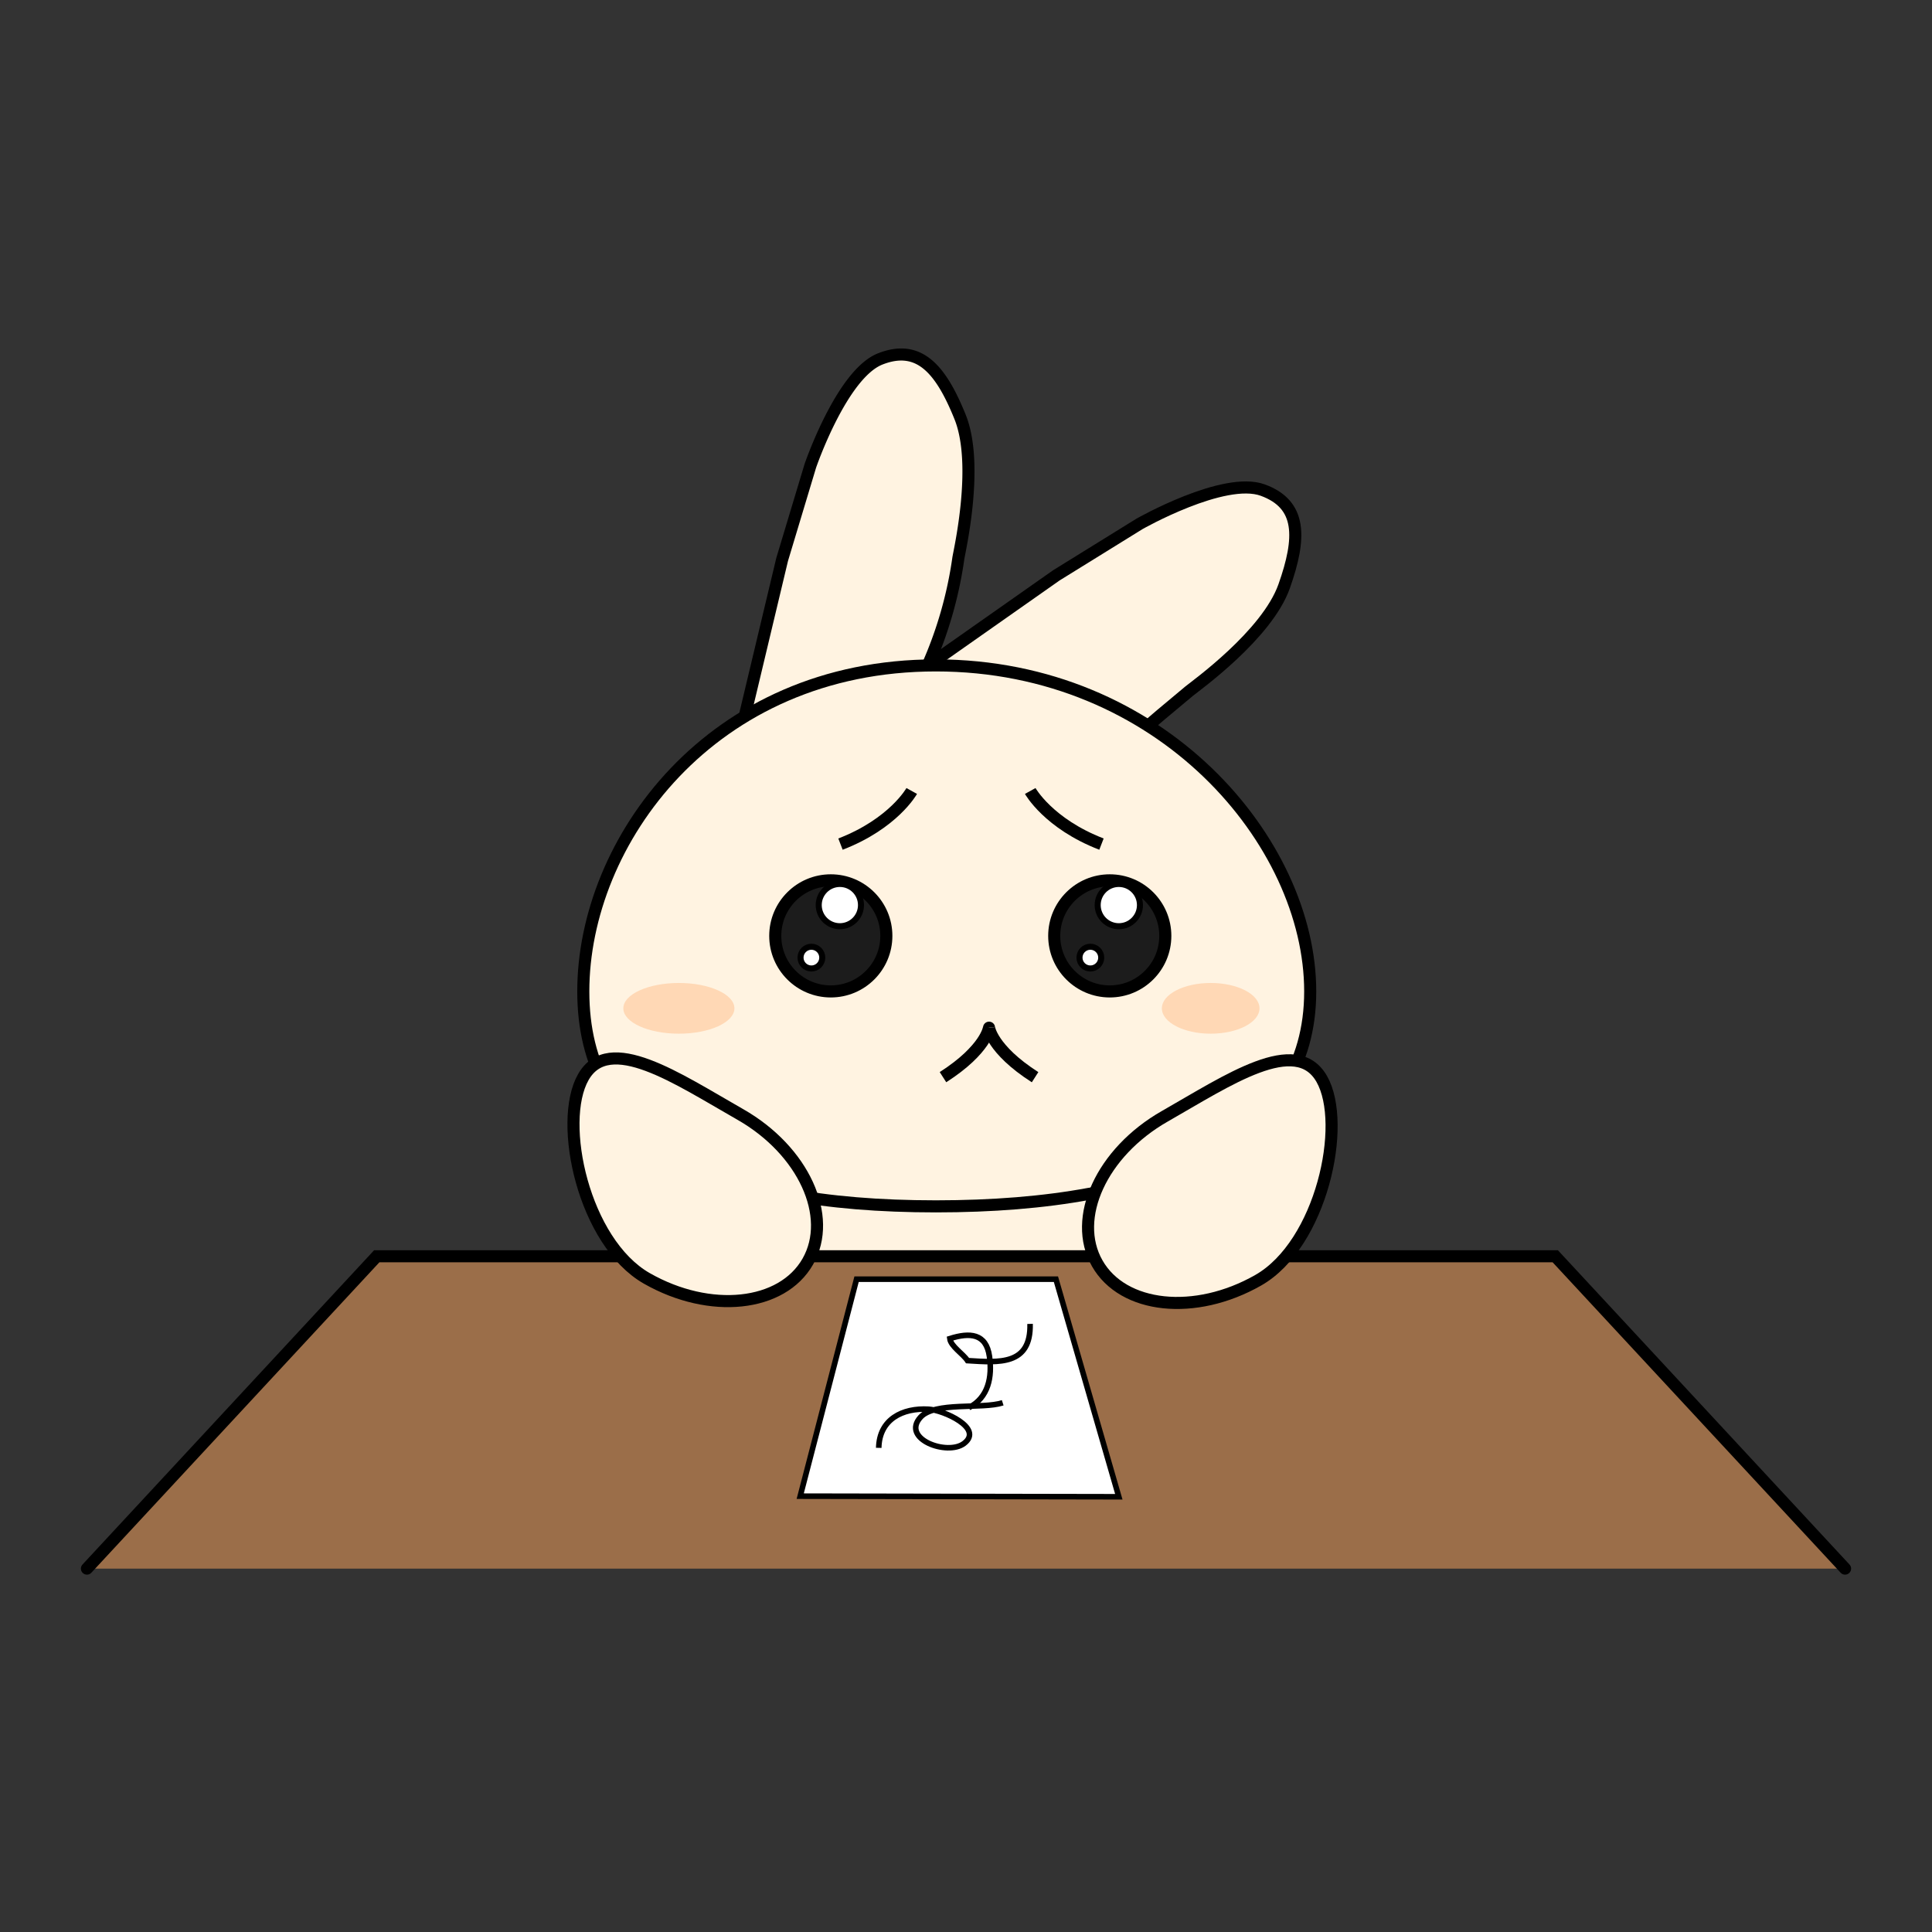 <svg xmlns="http://www.w3.org/2000/svg" width="320" height="320" viewBox="0 0 320 320">
  <rect x="0" y="0" width="320" height="320" fill="#333333" stroke="none"/>
  <g id="character_study" transform="translate(-52 -264.605)">
    <g id="Layer_3" data-name="Layer 3" transform="translate(66.4 323.321)">
      <path id="패스_10" data-name="패스 10" d="M516.361,507.145c0-12.671-22.873-22.943-51.087-22.943s-51.089,10.272-51.089,22.943Z" transform="translate(-321.237 -355.746)" fill="#fff3e1" stroke="#000" stroke-miterlimit="10" stroke-width="1.676"/>
      <path id="패스_11" data-name="패스 11" d="M298,562.067l48-51.733H541.2l48,51.733" transform="translate(-298 -360.972)" fill="#9b6e49" stroke="#000" stroke-linecap="round" stroke-miterlimit="10" stroke-width="2"/>
      <path id="패스_12" data-name="패스 12" d="M434.175,383.593l6.206-26.006,4.666-15.5s5.2-15.225,11.6-17.728,10,1.669,13.2,9.594-.079,22.131-.281,23.434a67.154,67.154,0,0,1-5.186,18" transform="translate(-325.235 -323.632)" fill="#fff3e1" stroke="#000" stroke-miterlimit="10" stroke-width="2"/>
      <path id="패스_13" data-name="패스 13" d="M472.774,380.294l20.742-14.573,13.766-8.522s13.982-7.961,20.434-5.6,6.386,7.874,3.533,15.931-14.721,16.526-15.734,17.367c-8.607,7.138-6.726,5.777-6.726,5.777" transform="translate(-332.955 -329.138)" fill="#fff3e1" stroke="#000" stroke-miterlimit="10" stroke-width="2"/>
      <path id="패스_14" data-name="패스 14" d="M521.165,442c0,24.742-24.666,35.6-62,35.6s-58.4-10.858-58.4-35.6,21.066-54,58.4-54S521.165,417.258,521.165,442Z" transform="translate(-318.553 -336.505)" fill="#fff3e1" stroke="#000" stroke-miterlimit="10" stroke-width="2"/>
      <circle id="타원_1" data-name="타원 1" cx="9.2" cy="9.2" r="9.2" transform="translate(160.212 87.095)" fill="#1c1c1c" stroke="#000" stroke-miterlimit="10" stroke-width="2"/>
      <circle id="타원_2" data-name="타원 2" cx="3.5" cy="3.5" r="3.5" transform="translate(167.412 87.695)" fill="#fff" stroke="#000" stroke-miterlimit="10" stroke-width="1"/>
      <circle id="타원_3" data-name="타원 3" cx="1.8" cy="1.8" r="1.8" transform="translate(164.398 98.095)" fill="#fff" stroke="#000" stroke-miterlimit="10" stroke-width="1"/>
      <circle id="타원_4" data-name="타원 4" cx="9.2" cy="9.2" r="9.2" transform="translate(114.007 87.095)" fill="#1c1c1c" stroke="#000" stroke-miterlimit="10" stroke-width="2"/>
      <circle id="타원_5" data-name="타원 5" cx="3.5" cy="3.5" r="3.5" transform="translate(121.207 87.695)" fill="#fff" stroke="#000" stroke-miterlimit="10" stroke-width="1"/>
      <circle id="타원_6" data-name="타원 6" cx="1.8" cy="1.8" r="1.8" transform="translate(118.193 98.095)" fill="#fff" stroke="#000" stroke-miterlimit="10" stroke-width="1"/>
      <path id="패스_15" data-name="패스 15" d="M482.859,463s-.447,3.6-7.624,8.2" transform="translate(-333.447 -351.505)" fill="#1c1c1c" stroke="#000" stroke-miterlimit="10" stroke-width="2"/>
      <path id="패스_16" data-name="패스 16" d="M484.773,463.007c-.014-.107.342,3.533,7.624,8.2" transform="translate(-335.355 -351.506)" fill="#1c1c1c" stroke="#000" stroke-miterlimit="10" stroke-width="2"/>
      <path id="패스_18" data-name="패스 18" d="M465.815,414s-3,5.4-11.8,8.8" transform="translate(-329.203 -341.705)" fill="none" stroke="#000" stroke-miterlimit="10" stroke-width="2"/>
      <path id="패스_19" data-name="패스 19" d="M493.3,414s3,5.4,11.8,8.8" transform="translate(-337.061 -341.705)" fill="none" stroke="#000" stroke-miterlimit="10" stroke-width="2"/>
      <path id="패스_20" data-name="패스 20" d="M437.547,503.01c-4.272,7.5-16.207,8.754-26.659,2.8s-14.8-25.836-10.53-33.336,15.55.22,26,6.174S441.82,495.509,437.547,503.01Z" transform="translate(-318.146 -352.78)" fill="#fff3e1" stroke="#000" stroke-miterlimit="10" stroke-width="2"/>
      <path id="패스_21" data-name="패스 21" d="M506.791,503.392c4.273,7.5,16.208,8.754,26.66,2.8s14.8-25.836,10.53-33.336-15.55.221-26,6.174S502.518,495.89,506.791,503.392Z" transform="translate(-339.453 -352.857)" fill="#fff3e1" stroke="#000" stroke-miterlimit="10" stroke-width="2"/>
      <path id="패스_22" data-name="패스 22" d="M498.447,551.117l-52.772-.1,9.334-35.934h33.022Z" transform="translate(-327.535 -361.922)" fill="#fff" stroke="#000" stroke-linecap="round" stroke-miterlimit="10" stroke-width="0.922"/>
      <path id="패스_23" data-name="패스 23" d="M489.942,524.334c.168,6.886-5.122,6.416-10.354,6.086-.734-1.131-2.777-2.363-2.939-3.648,3.31-1.044,6.024-.887,6.566,2.948.482,3.4-.166,6.806-3.406,8.481" transform="translate(-333.73 -363.772)" fill="none" stroke="#000" stroke-miterlimit="10" stroke-width="0.922"/>
      <path id="패스_24" data-name="패스 24" d="M461.932,548.134c.1-4.723,3.915-6.652,8.265-6.4,2.4.14,9.208,3.128,5.867,5.666-2.77,2.1-10.49-.734-7.21-4.346,2.37-2.609,10.178-1.286,13.612-2.386" transform="translate(-330.786 -367.039)" fill="none" stroke="#000" stroke-miterlimit="10" stroke-width="0.922"/>
      <ellipse id="타원_7" data-name="타원 7" cx="9.2" cy="4.2" rx="9.2" ry="4.2" transform="translate(88.843 104.095)" fill="#ffaf73" opacity="0.4"/>
      <ellipse id="타원_8" data-name="타원 8" cx="8.085" cy="4.2" rx="8.085" ry="4.2" transform="translate(178.043 104.095)" fill="#ffaf73" opacity="0.4"/>
    </g>
    <rect id="사각형_2" data-name="사각형 2" width="320" height="320" transform="translate(52 264.605)" fill="none"/>
  </g>
</svg>
